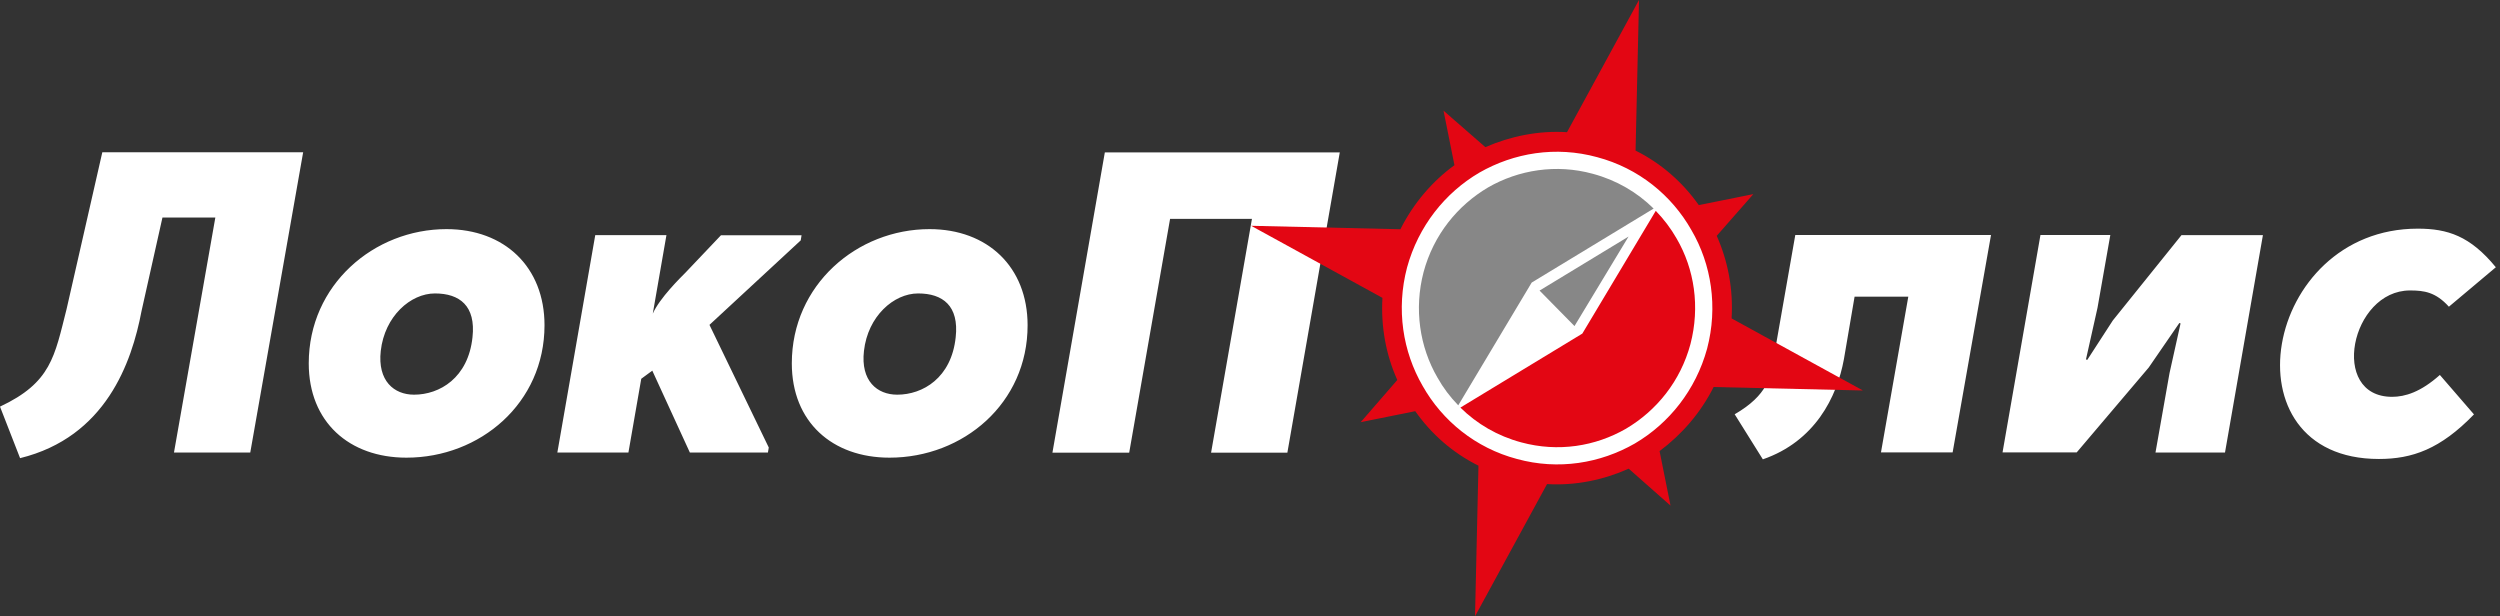 <svg width="215" height="53" viewBox="0 0 215 53" fill="none" xmlns="http://www.w3.org/2000/svg">
<rect x="0" y="0" width="215" height="53" fill="#333333" stroke="none"/>
<path d="M8.799 13.096H26.071L21.523 38.917H14.962L18.519 18.708H13.971L12.172 26.747C11.334 31.177 9.096 37.591 1.727 39.401L0 34.97C4.405 32.904 4.691 30.653 5.723 26.593L8.799 13.096ZM34.953 39.359C30.037 39.359 26.552 36.296 26.552 31.249C26.552 24.495 32.163 19.705 38.397 19.705C43.384 19.705 46.828 22.954 46.828 27.97C46.828 34.672 41.289 39.359 34.953 39.359ZM35.607 33.942C37.804 33.942 40.267 32.503 40.635 28.998C40.931 26.305 39.531 25.236 37.405 25.236C35.31 25.236 33.082 27.189 32.745 30.18C32.459 32.76 33.89 33.942 35.607 33.942ZM66.042 38.917H59.328L56.098 31.876L55.148 32.575L54.044 38.917H47.932L51.192 20.219H57.314L56.139 26.973C56.721 25.647 58.52 23.879 58.96 23.437L62.005 20.23H68.934L68.863 20.672L61.014 27.939L66.114 38.486L66.042 38.917ZM76.497 39.359C71.581 39.359 68.096 36.296 68.096 31.249C68.096 24.495 73.707 19.705 79.941 19.705C84.929 19.705 88.373 22.954 88.373 27.97C88.383 34.672 82.844 39.359 76.497 39.359ZM77.162 33.942C79.359 33.942 81.822 32.503 82.19 28.998C82.486 26.305 81.086 25.236 78.96 25.236C76.865 25.236 74.637 27.189 74.3 30.18C74.004 32.76 75.434 33.942 77.162 33.942ZM107.668 18.821H100.627L97.111 38.928H90.509L95.016 13.106H115.221L110.714 38.928H104.153L107.668 18.821ZM151.605 39.503L149.182 35.628C152.044 33.973 152.299 32.349 152.524 30.869L154.395 20.209H171.227L167.926 38.907H161.763L164.114 25.513H159.494L158.575 30.899C157.982 34.158 156.071 37.961 151.605 39.503ZM187.426 27.775L184.789 31.609L178.596 38.907H172.218L175.479 20.209H181.488L180.384 26.479L179.393 30.91L179.505 30.951L181.703 27.559L187.61 20.219H194.611L191.35 38.917H185.372L186.578 32.092L187.528 27.816L187.426 27.775ZM210.605 26.377C209.471 25.122 208.479 24.979 207.263 24.979C202.163 24.979 200.293 34.127 205.72 34.127C206.824 34.127 208.173 33.726 209.828 32.246L212.761 35.638C209.869 38.63 207.447 39.472 204.585 39.472C191.197 39.472 194.611 19.664 207.927 19.664C210.493 19.664 212.434 20.291 214.642 22.984L210.605 26.377Z" fill="white"/>
<path fill-rule="evenodd" clip-rule="evenodd" d="M148.119 26.264C148.119 34.138 141.773 40.511 133.954 40.511C126.126 40.511 119.789 34.127 119.789 26.264C119.789 18.39 126.136 12.017 133.954 12.017C141.773 12.017 148.119 18.39 148.119 26.264Z" fill="white"/>
<path fill-rule="evenodd" clip-rule="evenodd" d="M140.659 12.952C142.877 14.052 144.706 15.676 146.096 17.639L150.787 16.694L147.639 20.281C148.61 22.471 149.07 24.886 148.917 27.384L160.21 33.582L147.373 33.284C146.249 35.515 144.634 37.365 142.723 38.794L143.664 43.481L140.066 40.305C137.889 41.282 135.487 41.775 133.045 41.631L126.852 53L127.148 40.048C124.93 38.948 123.091 37.324 121.711 35.361L117.02 36.306L120.168 32.678C119.197 30.529 118.747 28.104 118.89 25.616L107.597 19.418L120.433 19.716C121.558 17.485 123.172 15.594 125.083 14.206L124.143 9.519L127.741 12.654C129.918 11.708 132.319 11.215 134.762 11.369L140.955 0L140.659 12.952ZM137.358 13.517C140.925 14.463 143.776 16.807 145.462 19.788C147.189 22.738 147.752 26.397 146.811 29.985C145.84 33.531 143.551 36.409 140.587 38.146C137.623 39.843 134.026 40.449 130.459 39.472C126.892 38.527 124.041 36.183 122.355 33.202C120.628 30.221 120.065 26.593 121.006 23.005C121.977 19.459 124.266 16.581 127.23 14.843C130.193 13.147 133.791 12.541 137.358 13.517Z" fill="#E30613"/>
<path fill-rule="evenodd" clip-rule="evenodd" d="M140.056 20.343L132.401 24.989L135.406 28.042L140.056 20.343Z" fill="#878787"/>
<path fill-rule="evenodd" clip-rule="evenodd" d="M125.41 34.857L131.726 24.3L142.212 17.937C140.802 16.539 139.013 15.491 136.98 14.946C133.832 14.083 130.602 14.607 127.976 16.118C125.349 17.67 123.285 20.199 122.426 23.406C121.598 26.582 122.089 29.831 123.622 32.472C124.112 33.346 124.715 34.148 125.41 34.857Z" fill="#878787"/>
<path fill-rule="evenodd" clip-rule="evenodd" d="M144.185 20.507C143.694 19.644 143.091 18.852 142.396 18.133L136.08 28.689L125.594 35.052C127.005 36.45 128.793 37.499 130.827 38.044C134.016 38.907 137.204 38.383 139.831 36.872C142.458 35.32 144.522 32.791 145.381 29.584C146.208 26.397 145.728 23.149 144.185 20.507Z" fill="#E30613"/>
</svg>
